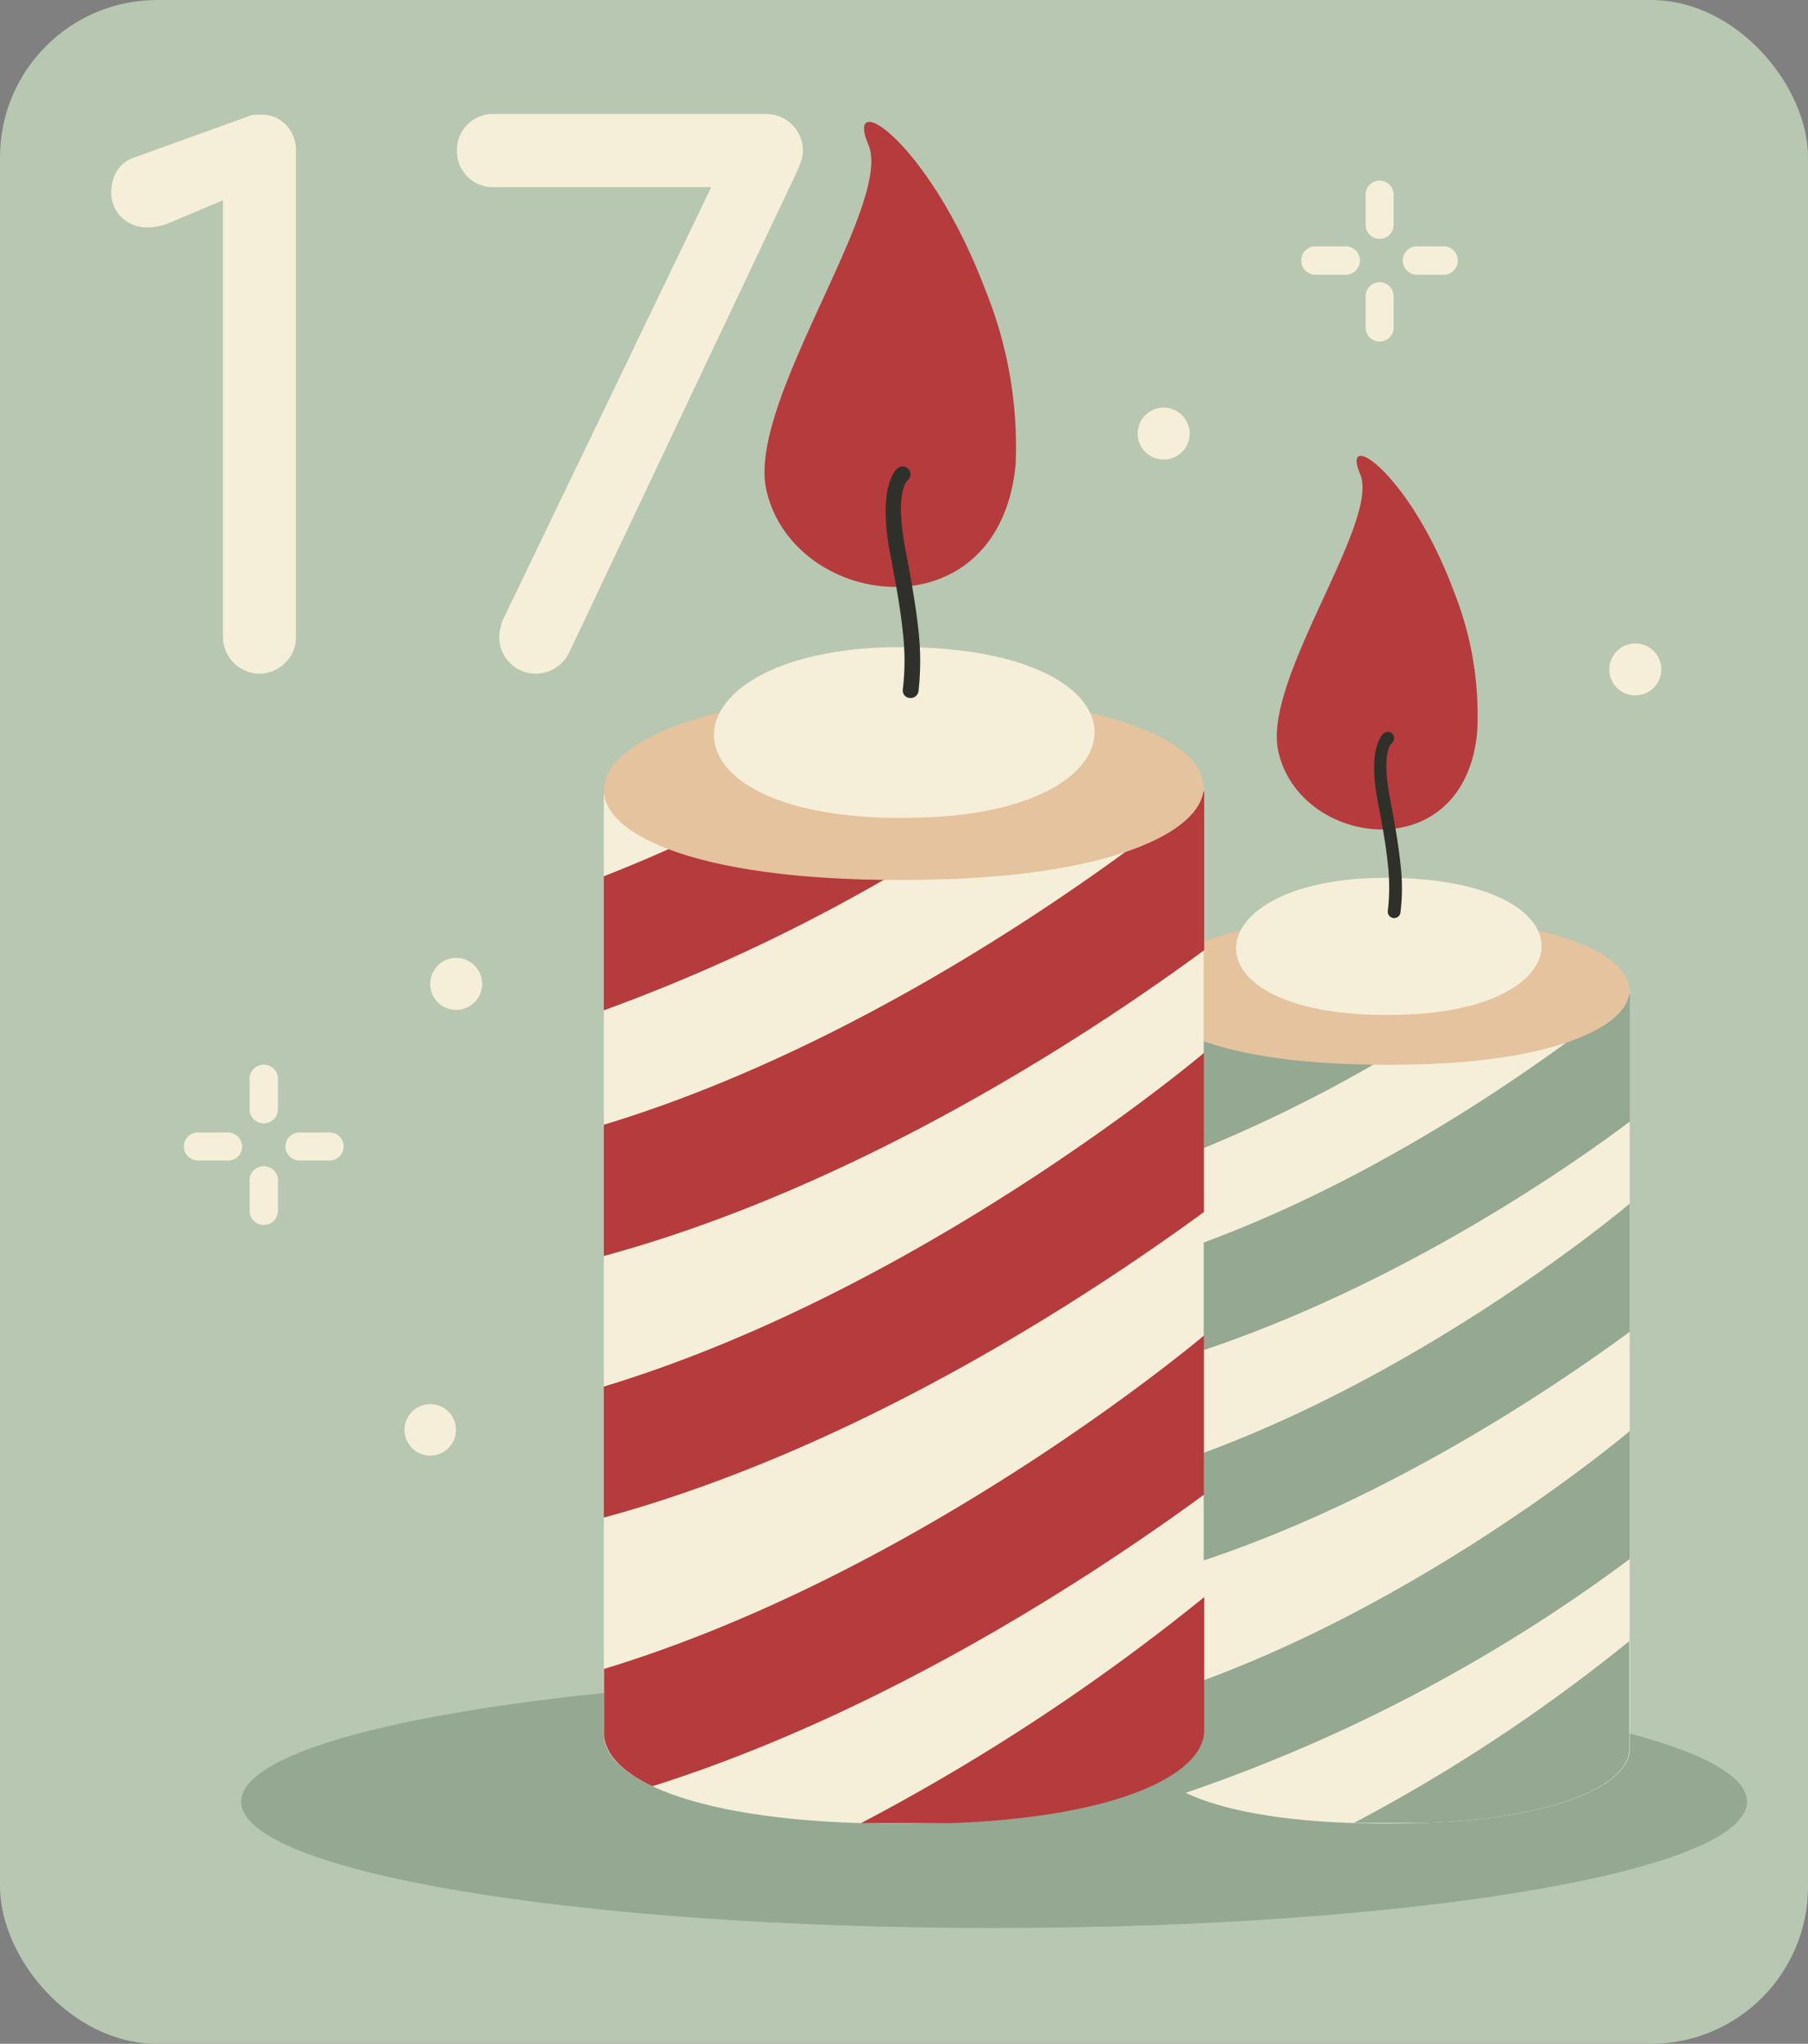<svg xmlns="http://www.w3.org/2000/svg" viewBox="0 0 77.28 87.35"><rect x="0" y="0" width="77.28" height="87.35" fill="#808080" stroke="none"/><defs><style>.cls-1{fill:#b7c7b1;}.cls-2{fill:#94a892;}.cls-2,.cls-4,.cls-5,.cls-6,.cls-7{fill-rule:evenodd;}.cls-3,.cls-5{fill:#f5eed8;}.cls-4{fill:#b53b3d;}.cls-6{fill:#e4c39e;}.cls-7{fill:#2f3029;}</style></defs><g id="Ebene_2" data-name="Ebene 2"><g id="OBJECTS"><rect class="cls-1" width="77.28" height="87.35" rx="6.72"/><path class="cls-2" d="M42.49,71.57C60.26,71.57,74.67,74,74.67,77s-14.41,5.4-32.18,5.4S10.31,80,10.31,77,24.72,71.57,42.49,71.57Z"/><path class="cls-3" d="M11.06,28.79a1.57,1.57,0,0,1-1.53-1.56V8.56L7.3,9.5a2.5,2.5,0,0,1-1,.22A1.54,1.54,0,0,1,5.2,9.29a1.43,1.43,0,0,1-.44-1.1A1.7,1.7,0,0,1,5,7.3a1.41,1.41,0,0,1,.77-.58L10.54,5a1.6,1.6,0,0,1,.31-.1l.27,0a1.45,1.45,0,0,1,1.12.45,1.59,1.59,0,0,1,.41,1.15V27.23a1.5,1.5,0,0,1-.46,1.1A1.55,1.55,0,0,1,11.06,28.79Z"/><path class="cls-3" d="M22.87,28.79a1.48,1.48,0,0,1-1.07-.46,1.5,1.5,0,0,1-.46-1.1,1.31,1.31,0,0,1,.08-.48c0-.15.11-.32.19-.5L30.4,8H21.09a1.54,1.54,0,0,1-1.56-1.57,1.54,1.54,0,0,1,1.56-1.56H32.76a1.57,1.57,0,0,1,1.56,1.56,1.16,1.16,0,0,1-.07.42,4.14,4.14,0,0,1-.15.41L24.31,27.93A1.58,1.58,0,0,1,22.87,28.79Z"/><path class="cls-4" d="M54.63,32.06C54,29,59,22.29,58.14,20.27s2.11-.07,4,5a14.21,14.21,0,0,1,1,6C62.61,37.2,55.48,36.22,54.63,32.06Z"/><path class="cls-5" d="M49.05,42.45V74.91h0c.11,1.66,3.91,3.26,11.85,3,5.82-.2,8.8-1.7,8.76-3.19h0V42.32Z"/><path class="cls-2" d="M49.05,45.38V50a61.26,61.26,0,0,0,14.53-7.63l-8.22,0a49.73,49.73,0,0,1-6.31,3Zm0,8.53c10.79-3.27,20.19-11.09,20.62-11.45v5.47c-4,3-12,8.14-20.61,10.5V53.91Zm0,9v4.51c8.65-2.35,16.57-7.54,20.61-10.5V51.44c-.43.37-9.83,8.19-20.61,11.46Zm0,9.71c10.78-3.27,20.18-11.09,20.61-11.46v5.47a69.15,69.15,0,0,1-19,10c-1.07-.5-1.62-1.11-1.66-1.72h0v-2.3Zm8.83,5.29c.93,0,1.93,0,3,0,5.82-.2,8.8-1.7,8.76-3.19h0V70.14A72,72,0,0,1,57.89,77.9Z"/><path class="cls-6" d="M59.8,39.15c13,.19,12.89,5.92,1.11,6.33C44.89,46,45.69,38.94,59.8,39.15Z"/><path class="cls-5" d="M59.64,37.52c8.27.17,8.17,5.45.7,5.83C50.19,43.86,50.7,37.32,59.64,37.52Z"/><path class="cls-7" d="M59.16,31.33a.27.27,0,0,1,.38.06.28.28,0,0,1-.06.38s-.46.33-.06,2.4c.22,1.13.36,2,.44,2.75a8.49,8.49,0,0,1,0,2.08.27.27,0,0,1-.54-.07,8.53,8.53,0,0,0,0-2c-.07-.72-.22-1.58-.43-2.69C58.43,31.87,59.15,31.33,59.16,31.33Z"/><path class="cls-4" d="M32.74,20.86C32,17.08,38.18,8.71,37.12,6.19s2.62-.09,5,6.21a17.76,17.76,0,0,1,1.29,7.47C42.68,27.26,33.81,26.05,32.74,20.86Z"/><path class="cls-5" d="M25.81,33.8V74.19h0c.13,2.06,4.87,4.06,14.74,3.71,7.24-.25,10.95-2.11,10.9-4h0V33.63Z"/><path class="cls-4" d="M25.81,37.45v5.73a76.31,76.31,0,0,0,18.08-9.5l-10.24.07a63.87,63.87,0,0,1-7.84,3.7Zm0,10.62C39.23,44,50.93,34.26,51.47,33.81v6.8c-5,3.68-14.89,10.14-25.66,13.07V48.07Zm0,11.18v5.61c10.77-2.93,20.63-9.39,25.65-13.06V45c-.53.45-12.23,10.19-25.65,14.26Zm0,12.08c13.42-4.07,25.12-13.8,25.65-14.25v6.8c-4.7,3.44-13.63,9.32-23.57,12.46-1.34-.63-2-1.39-2.07-2.15h0V71.33Zm11,6.59c1.16,0,2.41,0,3.76,0,7.24-.25,10.95-2.11,10.9-4h0V68.26A89.12,89.12,0,0,1,36.8,77.92Z"/><path class="cls-6" d="M39.18,29.69c16.25.24,16,7.37,1.38,7.88C20.62,38.26,21.62,29.43,39.18,29.69Z"/><path class="cls-5" d="M39,27.66c10.3.22,10.17,6.79.88,7.26C27.22,35.56,27.86,27.42,39,27.66Z"/><path class="cls-7" d="M38.38,20a.34.34,0,0,1,.47.07.34.34,0,0,1-.06.47s-.57.42-.08,3c.27,1.4.45,2.48.55,3.42a11.68,11.68,0,0,1,0,2.58.34.34,0,0,1-.38.29.32.32,0,0,1-.29-.37,10.44,10.44,0,0,0,0-2.44c-.09-.9-.28-2-.54-3.35C37.47,20.63,38.38,20,38.38,20Z"/><path class="cls-5" d="M10.67,46.19a.61.61,0,1,1,1.21,0v1.29a.61.61,0,0,1-1.21,0V46.19Zm3.42,2.21a.6.6,0,0,1,0,1.2H12.8a.6.6,0,1,1,0-1.2Zm-4.34,0a.6.6,0,0,1,0,1.2H8.46a.6.6,0,1,1,0-1.2Zm.92,2.13a.61.61,0,1,1,1.21,0v1.29a.61.61,0,0,1-1.21,0Z"/><path class="cls-5" d="M58.37,8.32a.6.6,0,0,1,1.2,0V9.61a.6.6,0,0,1-1.2,0V8.32Zm3.41,2.21a.61.61,0,0,1,0,1.21H60.49a.61.61,0,0,1,0-1.21Zm-4.34,0a.61.61,0,1,1,0,1.21H56.15a.61.61,0,0,1,0-1.21Zm.93,2.13a.6.6,0,1,1,1.2,0V14a.6.6,0,1,1-1.2,0Z"/><path class="cls-5" d="M18.39,62.21a1.1,1.1,0,1,0-1.1-1.1A1.1,1.1,0,0,0,18.39,62.21Z"/><path class="cls-5" d="M49.73,19.64a1.11,1.11,0,1,0-1.1-1.1A1.1,1.1,0,0,0,49.73,19.64Z"/><path class="cls-5" d="M69.89,29.72a1.11,1.11,0,1,0-1.1-1.1A1.1,1.1,0,0,0,69.89,29.72Z"/><path class="cls-5" d="M19.49,43.16a1.11,1.11,0,1,0-1.1-1.1A1.1,1.1,0,0,0,19.49,43.16Z"/></g></g></svg>